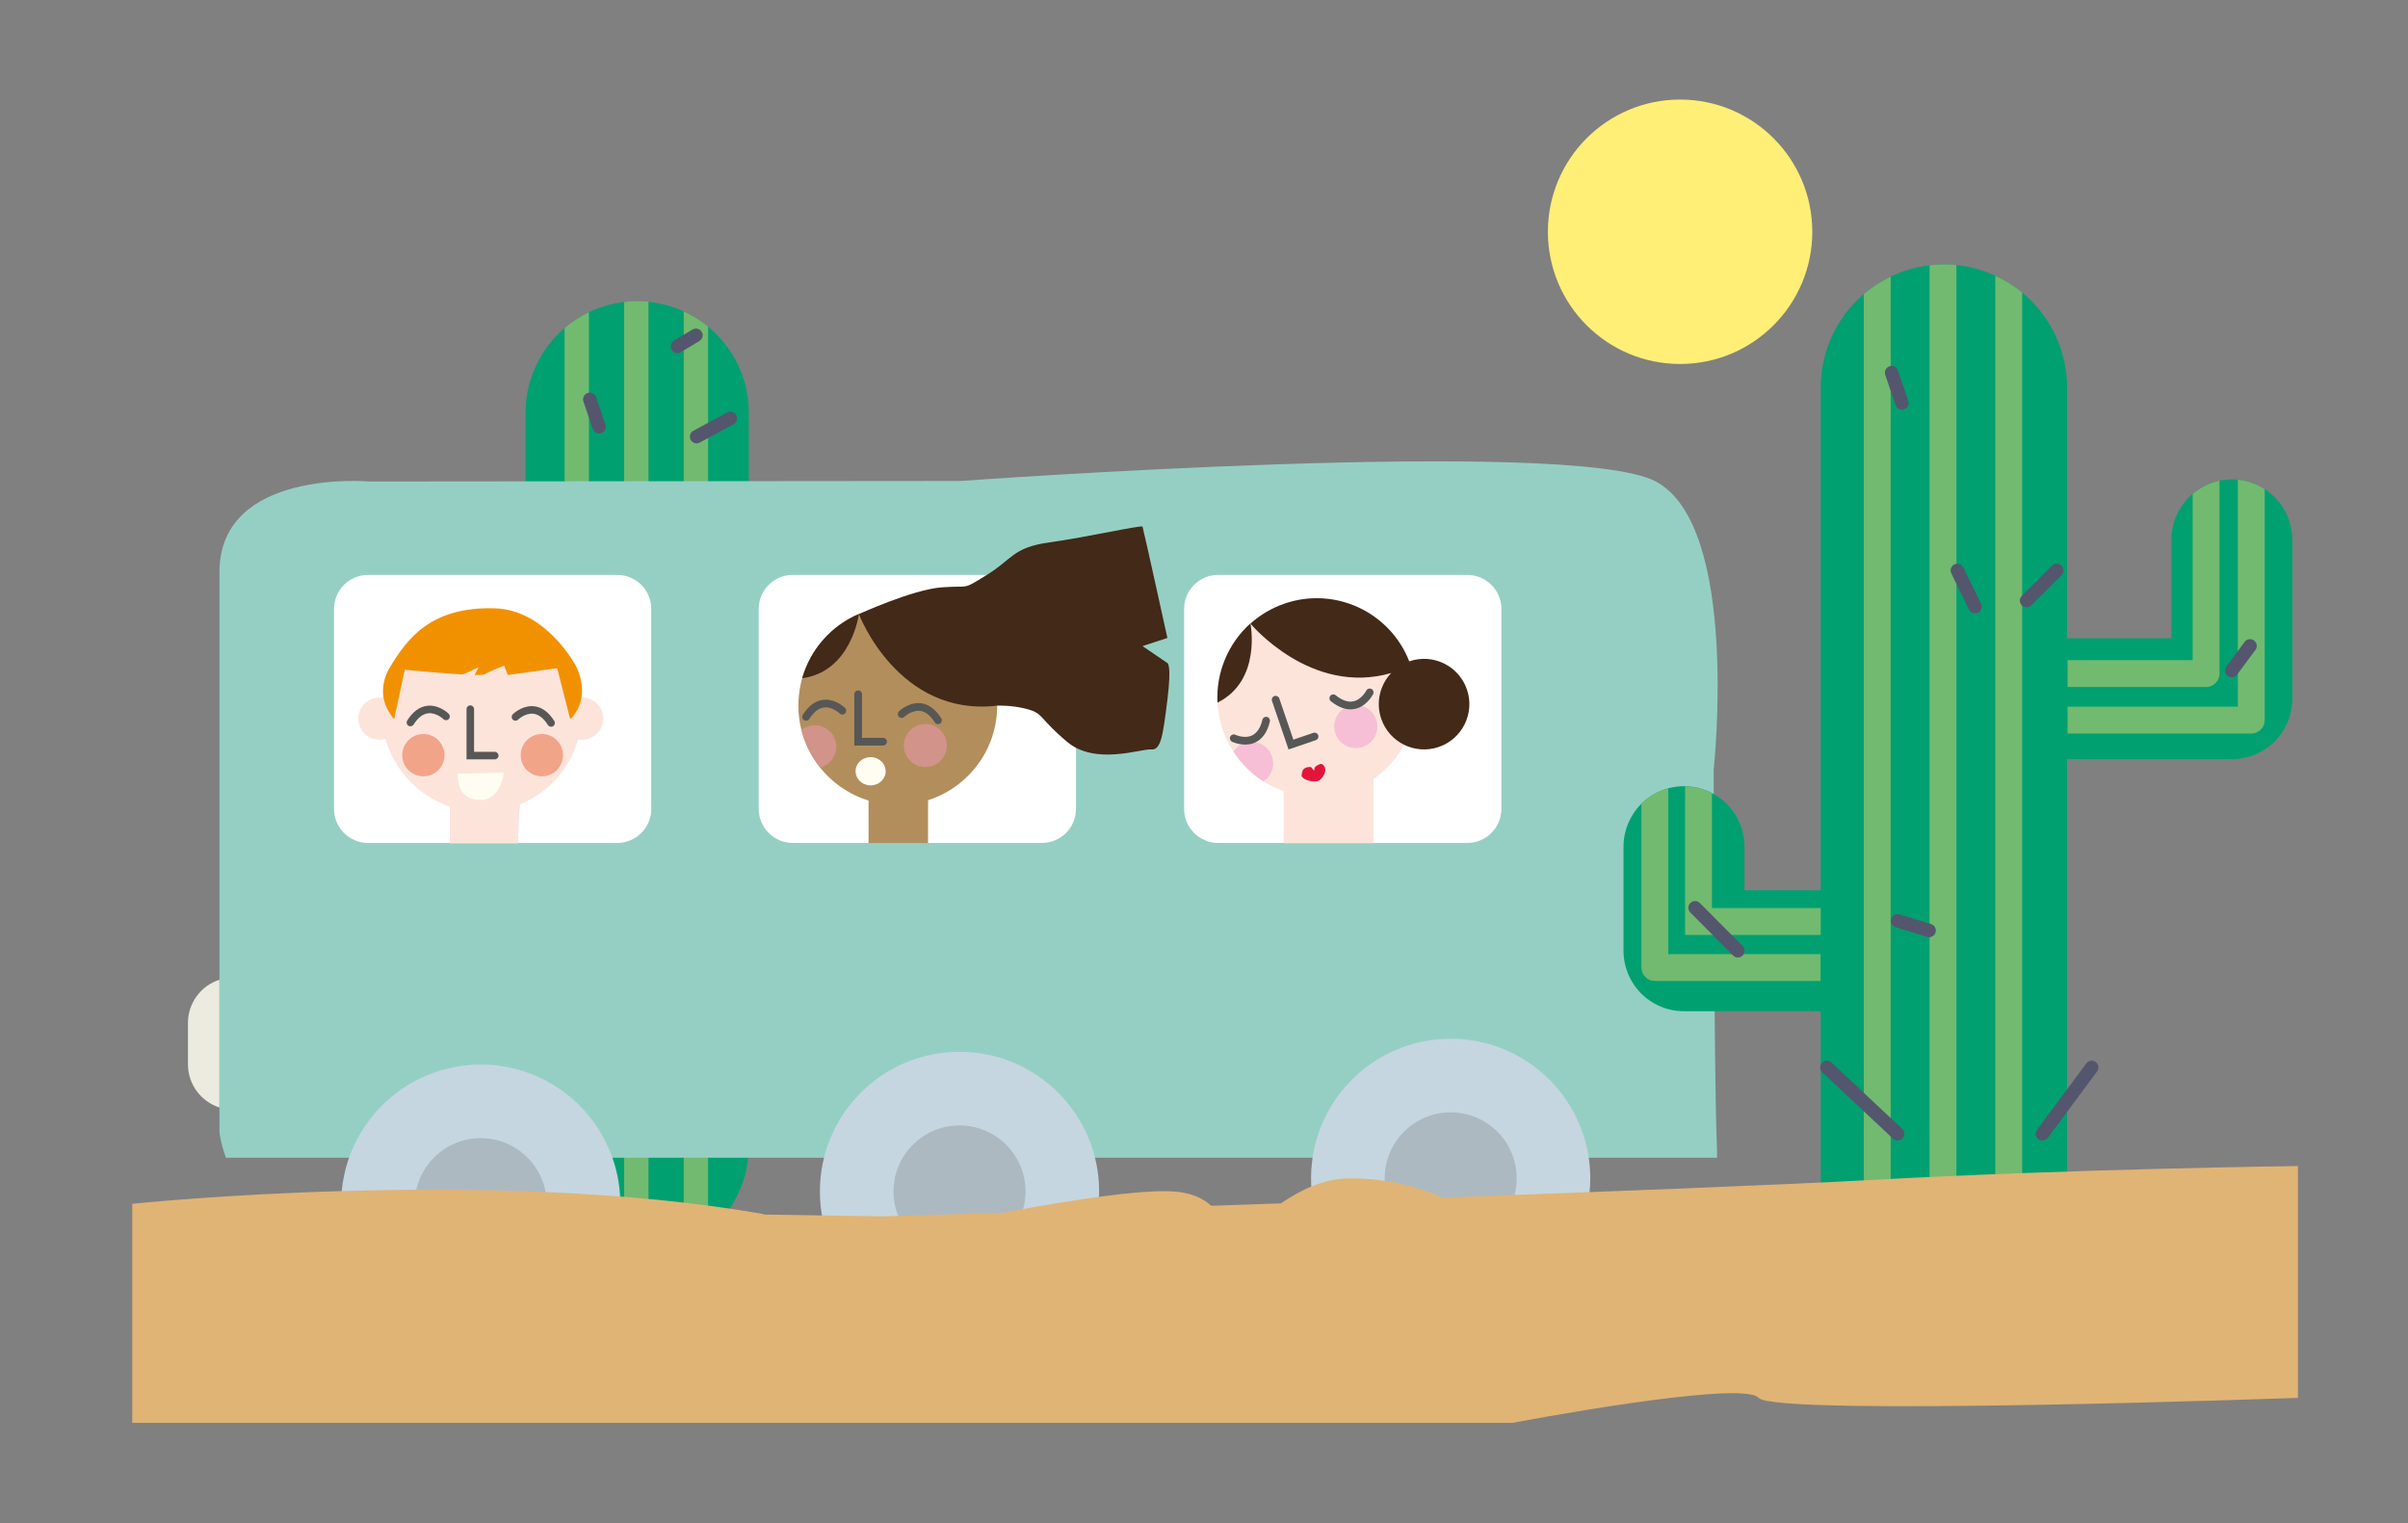 <?xml version="1.0" encoding="utf-8"?>
<!-- Generator: Adobe Illustrator 16.0.0, SVG Export Plug-In . SVG Version: 6.00 Build 0)  -->
<!DOCTYPE svg PUBLIC "-//W3C//DTD SVG 1.1//EN" "http://www.w3.org/Graphics/SVG/1.1/DTD/svg11.dtd">
<svg version="1.1" id="Layer_1" xmlns="http://www.w3.org/2000/svg" xmlns:xlink="http://www.w3.org/1999/xlink" x="0px" y="0px"
	 width="358.5px" height="226.77px" viewBox="-68.115 0 358.5 226.77" enable-background="new -68.115 0 358.5 226.77"
	 xml:space="preserve">
<rect x="-68.115" y="0" width="358.5" height="226.77" fill="#808080" stroke="none"/>
<g>
	<path fill="#ECEBE0" d="M-35.44,145.846c-2.721,0.87-4.692,3.417-4.692,6.428v6.163c0,3.01,1.972,5.558,4.692,6.428V145.846z"/>
	<g>
		<g>
			<g>
				<path fill="#00A070" d="M43.368,170.582c0,9.181-7.44,16.622-16.622,16.622l0,0c-9.18,0-16.619-7.441-16.619-16.622V61.468
					c0-9.179,7.439-16.622,16.619-16.622l0,0c9.182,0,16.622,7.443,16.622,16.622V170.582z"/>
				
					<polyline fill="none" stroke="#00A070" stroke-width="18" stroke-linecap="round" stroke-linejoin="round" stroke-miterlimit="10" points="
					32.74,103.439 65.598,103.439 65.598,82 				"/>
				
					<polyline fill="none" stroke="#00A070" stroke-width="18" stroke-linecap="round" stroke-linejoin="round" stroke-miterlimit="10" points="
					-8.328,123.399 -8.328,137.446 20.504,137.446 				"/>
				<g>
					<path fill="#72BA6F" d="M15.938,48.83v134.351c1.094,0.937,2.312,1.727,3.626,2.357V46.473
						C18.25,47.104,17.031,47.893,15.938,48.83z"/>
					<path fill="#72BA6F" d="M28.434,186.865V44.912c-0.558-0.057-1.122-0.086-1.695-0.086c-0.653,0-1.295,0.048-1.93,0.121v141.917
						H28.434z"/>
					<path fill="#72BA6F" d="M33.679,46.36v139.293c1.307-0.602,2.529-1.354,3.626-2.257V48.616
						C36.208,47.711,34.986,46.961,33.679,46.36z"/>
				</g>
				<g>
					<path fill="#72BA6F" d="M63.868,100.043V74.021c-1.367,0.285-2.604,0.913-3.626,1.789v22.421H43.365v3.625h18.69
						C63.056,101.856,63.868,101.044,63.868,100.043z"/>
					<path fill="#72BA6F" d="M66.34,73.888v30.623H43.365v3.626h24.788c1.001,0,1.812-0.812,1.812-1.812V75.157
						C68.901,74.469,67.668,74.018,66.34,73.888z"/>
				</g>
				<g>
					<path fill="#72BA6F" d="M-4.567,131.68v-15.495c-1.087-0.573-2.318-0.905-3.625-0.934v20.054h18.306v-3.625H-4.567z"/>
					<path fill="#72BA6F" d="M-10.459,115.523c-1.388,0.366-2.631,1.083-3.625,2.06v22.127c0,1.001,0.812,1.812,1.812,1.812h22.357
						v-3.625h-20.545V115.523z"/>
				</g>
				
					<line fill="none" stroke="#54566D" stroke-width="2" stroke-linecap="round" stroke-miterlimit="10" x1="40.042" y1="162.137" x2="46.696" y2="153.18"/>
				
					<line fill="none" stroke="#54566D" stroke-width="2" stroke-linecap="round" stroke-miterlimit="10" x1="10.957" y1="153.18" x2="20.504" y2="162.137"/>
				
					<line fill="none" stroke="#54566D" stroke-width="2" stroke-linecap="round" stroke-miterlimit="10" x1="41.968" y1="86.131" x2="37.903" y2="90.198"/>
				
					<line fill="none" stroke="#54566D" stroke-width="2" stroke-linecap="round" stroke-miterlimit="10" x1="20.504" y1="133.4" x2="24.755" y2="134.708"/>
				
					<line fill="none" stroke="#54566D" stroke-width="2" stroke-linecap="round" stroke-miterlimit="10" x1="-1.051" y1="137.446" x2="-6.824" y2="131.642"/>
				
					<line fill="none" stroke="#54566D" stroke-width="2" stroke-linecap="round" stroke-miterlimit="10" x1="30.943" y1="91.012" x2="28.561" y2="86.131"/>
				
					<line fill="none" stroke="#54566D" stroke-width="2" stroke-linecap="round" stroke-miterlimit="10" x1="65.598" y1="99.631" x2="68.058" y2="96.307"/>
				
					<line fill="none" stroke="#54566D" stroke-width="2" stroke-linecap="round" stroke-miterlimit="10" x1="21.08" y1="63.528" x2="19.691" y2="59.448"/>
			</g>
			
				<line fill="none" stroke="#54566D" stroke-width="2" stroke-linecap="round" stroke-miterlimit="10" x1="32.74" y1="51.559" x2="35.494" y2="49.912"/>
		</g>
		<path fill="#95CFC4" d="M187.514,172.334c0.006-0.543,0.002-1.098-0.021-1.685c-0.478-12.435-0.478-56.088-0.478-56.088
			s3.959-36.187-8.618-42.886c-12.579-6.698-103.427-0.08-103.427-0.08l-88.165,0.08c0,0-22.246-1.955-22.246,13.511v83.38
			c0,0,0.164,1.572,0.959,3.768H187.514z"/>
		<circle fill="#C5D6E0" cx="3.457" cy="179.257" r="20.784"/>
		<circle fill="#C5D6E0" cx="74.736" cy="177.361" r="20.785"/>
		<circle fill="#C5D6E0" cx="147.859" cy="175.413" r="20.784"/>
		<path fill="#FFFFFF" d="M28.847,120.407c0,2.804-2.272,5.075-5.077,5.075h-37.083c-2.805,0-5.076-2.271-5.076-5.075V90.655
			c0-2.805,2.271-5.075,5.076-5.075H23.77c2.805,0,5.077,2.271,5.077,5.075V120.407z"/>
		<path fill="#FFFFFF" d="M92.076,120.406c0,2.806-2.272,5.076-5.077,5.076H49.915c-2.803,0-5.076-2.271-5.076-5.076V90.655
			c0-2.805,2.273-5.075,5.076-5.075h37.084c2.805,0,5.077,2.271,5.077,5.075V120.406z"/>
		<path fill="#FFFFFF" d="M155.409,120.406c0,2.806-2.272,5.076-5.077,5.076h-37.084c-2.803,0-5.076-2.271-5.076-5.076V90.655
			c0-2.805,2.273-5.075,5.076-5.075h37.084c2.805,0,5.077,2.271,5.077,5.075V120.406z"/>
		<path fill="#FCE4DB" d="M141.934,99.054c-2.642-7.735-11.053-11.866-18.788-9.226s-11.865,11.053-9.225,18.788
			c1.519,4.449,4.95,7.696,9.062,9.157v7.741h13.395v-9.54C141.661,112.299,144.116,105.45,141.934,99.054z"/>
		<g>
			<path fill="#575756" d="M127.781,110.18l-4.058,1.386l-2.466-7.224c-0.102-0.299,0.059-0.626,0.358-0.727
				c0.298-0.104,0.625,0.058,0.729,0.355l2.094,6.138l2.971-1.016c0.301-0.101,0.627,0.059,0.729,0.357
				C128.24,109.751,128.081,110.077,127.781,110.18z"/>
		</g>
		<g>
			<g>
				<circle fill="#F6BFD5" cx="133.733" cy="108.148" r="3.209"/>
			</g>
		</g>
		<path fill="#F6BFD5" d="M116.926,110.703c-0.593,0.262-1.066,0.679-1.396,1.185c1.174,1.817,2.705,3.312,4.457,4.428
			c1.28-0.845,1.806-2.511,1.169-3.963C120.444,110.729,118.55,109.991,116.926,110.703z"/>
		<path fill="#422918" d="M113.146,104.591c6.618-3.288,4.903-11.767,4.903-11.767s-0.008-0.006-0.011-0.014
			C114.741,95.772,112.911,100.11,113.146,104.591z"/>
		<path fill="#422918" d="M150.281,102.641c-1.203-3.523-5.035-5.404-8.56-4.203c-0.011,0.004-0.021,0.009-0.031,0.013
			c-2.872-7.325-11.017-11.17-18.538-8.604c-1.944,0.664-3.662,1.694-5.102,2.985c0.007,0.008,8.993,10.827,20.953,7.355
			c-1.662,1.761-2.319,4.357-1.482,6.808c1.2,3.523,5.034,5.406,8.556,4.203C149.602,109.995,151.483,106.164,150.281,102.641z"/>
		<g>
			<path fill="#575756" d="M118.439,110.653c-1.523,0.52-3.056-0.204-3.125-0.237c-0.284-0.137-0.403-0.479-0.268-0.765
				c0.139-0.285,0.479-0.405,0.766-0.27l0,0c0.013,0.007,1.356,0.639,2.486,0.092c0.731-0.351,1.245-1.135,1.531-2.328
				c0.074-0.309,0.384-0.496,0.69-0.425c0.309,0.075,0.499,0.384,0.425,0.691c-0.37,1.552-1.097,2.596-2.16,3.101
				C118.67,110.568,118.556,110.614,118.439,110.653z"/>
		</g>
		<g>
			<path fill="#575756" d="M133.988,105.423c-0.116,0.038-0.235,0.072-0.359,0.099c-1.149,0.25-2.362-0.131-3.604-1.133
				c-0.247-0.197-0.284-0.559-0.088-0.805c0.201-0.246,0.562-0.286,0.809-0.087c0.957,0.772,1.846,1.078,2.64,0.904
				c1.215-0.265,1.898-1.577,1.905-1.59c0.142-0.284,0.488-0.398,0.771-0.257c0.283,0.143,0.398,0.488,0.256,0.769
				C136.281,103.393,135.511,104.901,133.988,105.423z"/>
		</g>
		<path fill="#E4133A" d="M125.676,115.559c0,0-0.058-0.897,0.434-1.184c0.489-0.287,0.964-0.182,0.964-0.182l0.495,0.566
			c0,0-0.165-0.532,0.428-0.828c0.515-0.256,0.679-0.333,1.01,0.091c0.571,0.729-0.299,2.132-1.02,2.269
			C127.299,116.42,126.011,116.145,125.676,115.559z"/>
		<path fill="#B28E5D" d="M80.346,105.024c0-8.174-6.625-14.801-14.8-14.801c-8.174,0-14.799,6.627-14.799,14.801
			c0,6.66,4.399,12.291,10.451,14.148h-0.004v6.338c0,0,5.634-0.028,8.856,0c0-1.954,0-5.066,0-6.39
			C76.022,117.214,80.346,111.626,80.346,105.024z"/>
		<path fill="#422918" d="M105.684,98.7l-3.703-2.521l3.703-1.212c0,0-3.581-16.29-3.703-16.569
			c-0.123-0.28-8.308,1.577-13.818,2.336c-5.511,0.758-5.511,2.482-9.357,4.845c-3.846,2.362-2.313,1.528-6.699,1.853
			c-4.386,0.323-12.352,3.987-12.352,3.987c0.005,0.013,5.844,15.361,20.592,13.623c0,0,2.306-0.104,4.609,0.555
			c2.306,0.657,1.586,1.286,5.801,4.835s11.022,0.99,12.503,1.134c1.479,0.143,1.762-2.089,2.425-7.41
			C106.348,98.834,105.684,98.7,105.684,98.7z"/>
		<circle fill="#ACB9C1" cx="3.457" cy="179.257" r="9.828"/>
		<circle fill="#ACB9C1" cx="74.737" cy="177.36" r="9.827"/>
		<circle fill="#ACB9C1" cx="147.86" cy="175.413" r="9.828"/>
		<g>
			<path fill="#00A070" d="M239.629,178.094c0,10.13-8.21,18.34-18.34,18.34l0,0c-10.128,0-18.336-8.21-18.336-18.34V57.706
				c0-10.128,8.208-18.34,18.336-18.34l0,0c10.13,0,18.34,8.212,18.34,18.34V178.094z"/>
			
				<polyline fill="none" stroke="#00A070" stroke-width="18" stroke-linecap="round" stroke-linejoin="round" stroke-miterlimit="10" points="
				227.902,104.013 264.156,104.013 264.156,80.36 			"/>
			
				<polyline fill="none" stroke="#00A070" stroke-width="18" stroke-linecap="round" stroke-linejoin="round" stroke-miterlimit="10" points="
				182.591,126.035 182.591,141.533 214.402,141.533 			"/>
			<g>
				<path fill="#72BA6F" d="M209.367,43.775v148.231c1.207,1.034,2.552,1.905,4,2.602V41.173
					C211.919,41.869,210.574,42.74,209.367,43.775z"/>
				<path fill="#72BA6F" d="M223.155,196.071V39.451c-0.615-0.062-1.238-0.095-1.87-0.095c-0.722,0-1.43,0.053-2.13,0.134v156.58
					H223.155z"/>
				<path fill="#72BA6F" d="M228.942,41.048v153.686c1.441-0.664,2.79-1.493,4-2.49V43.538
					C231.732,42.54,230.383,41.712,228.942,41.048z"/>
			</g>
			<g>
				<path fill="#72BA6F" d="M262.324,100.267V71.556c-1.508,0.314-2.873,1.008-4,1.974v24.737h-18.622v4h20.622
					C261.429,102.267,262.324,101.371,262.324,100.267z"/>
				<path fill="#72BA6F" d="M265.052,71.409v33.787h-25.35v4h27.35c1.104,0,2-0.896,2-2V72.81
					C267.877,72.05,266.518,71.552,265.052,71.409z"/>
			</g>
			<g>
				<path fill="#72BA6F" d="M186.756,135.172v-17.096c-1.199-0.633-2.558-0.999-4-1.03v22.126h20.197v-4H186.756z"/>
				<path fill="#72BA6F" d="M180.256,117.346c-1.531,0.404-2.903,1.195-4,2.272v24.413c0,1.104,0.896,2,2,2h24.667v-4h-22.667
					V117.346z"/>
			</g>
			
				<line fill="none" stroke="#54566D" stroke-width="2" stroke-linecap="round" stroke-miterlimit="10" x1="235.959" y1="168.777" x2="243.299" y2="158.894"/>
			
				<line fill="none" stroke="#54566D" stroke-width="2" stroke-linecap="round" stroke-miterlimit="10" x1="203.868" y1="158.894" x2="214.402" y2="168.777"/>
			
				<line fill="none" stroke="#54566D" stroke-width="2" stroke-linecap="round" stroke-miterlimit="10" x1="238.083" y1="84.917" x2="233.598" y2="89.404"/>
			
				<line fill="none" stroke="#54566D" stroke-width="2" stroke-linecap="round" stroke-miterlimit="10" x1="214.402" y1="137.07" x2="219.092" y2="138.514"/>
			
				<line fill="none" stroke="#54566D" stroke-width="2" stroke-linecap="round" stroke-miterlimit="10" x1="190.62" y1="141.533" x2="184.25" y2="135.13"/>
			
				<line fill="none" stroke="#54566D" stroke-width="2" stroke-linecap="round" stroke-miterlimit="10" x1="225.919" y1="90.303" x2="223.291" y2="84.917"/>
			
				<line fill="none" stroke="#54566D" stroke-width="2" stroke-linecap="round" stroke-miterlimit="10" x1="264.156" y1="99.812" x2="266.869" y2="96.145"/>
			
				<line fill="none" stroke="#54566D" stroke-width="2" stroke-linecap="round" stroke-miterlimit="10" x1="215.037" y1="59.978" x2="213.504" y2="55.478"/>
		</g>
		
			<line fill="none" stroke="#54566D" stroke-width="2" stroke-linecap="round" stroke-miterlimit="10" x1="35.595" y1="65" x2="40.616" y2="62.281"/>
		<circle fill="#FFEF76" cx="182.015" cy="34.502" r="19.681"/>
		<path fill="#E0B475" d="M210.266,175.662c-12.11,0.668-37.363,1.661-63.579,2.614c-3.408-1.505-8.056-2.863-13.758-2.863
			c-4.114,0-7.575,1.849-10.35,3.722c-3.516,0.122-6.979,0.242-10.36,0.358c-1.162-1.028-2.817-1.935-5.57-2.133
			c-6.074-0.438-21.452,2.412-25.375,3.166c-10.404,0.336-17.24,0.542-18.006,0.542c-0.788,0-7.714-0.109-17.755-0.273l0.123-0.055
			c-40.605-7.163-94.061-1.537-94.061-1.537v32.612h19.564h185.885c0,0,34.242-6.522,36.687-3.727c2.447,2.794,80.29,0,80.29,0
			v-34.512C274,173.577,240.684,173.983,210.266,175.662z"/>
		<path fill="#FCE4DB" d="M18.54,103.827c-0.052,0-0.102,0.004-0.154,0.007c-1.033-7.226-7.245-12.78-14.757-12.78
			c-7.521,0-13.74,5.573-14.761,12.815c-0.159-0.026-0.325-0.042-0.494-0.042c-1.737,0-3.146,1.408-3.146,3.147
			s1.409,3.146,3.146,3.146c0.313,0,0.613-0.047,0.899-0.132c1.393,4.979,5.308,8.896,10.275,10.308l-0.021,0.003l-0.674-0.208
			v5.449c0,0,6.375,0.009,10.174,0c0-3.004,0.188-4.924,0.3-5.805c4.167-1.727,7.385-5.281,8.637-9.67
			c0.188,0.035,0.381,0.055,0.576,0.055c1.738,0,3.147-1.407,3.147-3.146S20.279,103.827,18.54,103.827z"/>
		<g>
			<circle fill="#F2A489" cx="-5.083" cy="112.413" r="3.147"/>
		</g>
		<g>
			<path fill="#575756" d="M5.543,113.042H1.34v-7.481c0-0.31,0.251-0.563,0.562-0.563c0.31,0,0.562,0.254,0.562,0.563v6.358h3.079
				c0.312,0,0.562,0.251,0.562,0.562C6.106,112.792,5.855,113.042,5.543,113.042z"/>
		</g>
		<g>
			<path fill="#F29100" d="M17.595,99.078c0,0-4.38-8.303-12.052-8.524c-9.482-0.274-13.026,4.447-15.693,8.921
				c0,0-2.129,3.307,0,6.596c0.666,1.033,0.716,0.976,0.716,0.976l1.581-7.346c2.305,0.217,5.875,0.537,8.504,0.691
				c0.403,0.023,2.049-0.919,2.474-1.056c-0.166,0.472-0.355,0.62-0.583,1.14c0.786,0.017,1.318-0.005,1.453-0.085
				c0.751-0.444,2.948-1.312,2.948-1.312l0.544,1.402l7.35-1.02l1.92,7.514c0,0,0.173,0.129,0.839-0.904
				C19.724,102.781,17.595,99.078,17.595,99.078z"/>
		</g>
		<g>
			<circle fill="#F2A489" cx="12.554" cy="112.413" r="3.147"/>
		</g>
		<g>
			<path fill="#575756" d="M-4.139,105.04c1.579,0,2.771,1.156,2.825,1.211c0.222,0.217,0.225,0.573,0.006,0.795
				c-0.218,0.22-0.572,0.224-0.793,0.007l0,0c-0.013-0.011-1.06-1.02-2.281-0.873c-0.789,0.094-1.514,0.657-2.157,1.676
				c-0.167,0.262-0.513,0.339-0.776,0.173c-0.262-0.164-0.342-0.512-0.175-0.774c0.835-1.323,1.841-2.062,2.987-2.191
				C-4.382,105.048-4.258,105.04-4.139,105.04z"/>
		</g>
		<g>
			<path fill="#575756" d="M11.056,105.113c0.12,0,0.242,0.007,0.364,0.021c1.146,0.132,2.152,0.871,2.986,2.192
				c0.166,0.262,0.088,0.608-0.174,0.776c-0.264,0.164-0.611,0.088-0.776-0.176c-0.645-1.021-1.373-1.586-2.164-1.676
				c-1.21-0.139-2.262,0.862-2.273,0.873c-0.22,0.219-0.577,0.217-0.795-0.006c-0.217-0.223-0.215-0.578,0.005-0.796
				C8.283,106.27,9.477,105.113,11.056,105.113z"/>
		</g>
		<path fill="#FFFDF1" d="M0.012,115.203l6.886-0.185c0,0-0.44,3.977-3.337,4.054C1.48,119.128,0.091,118.174,0.012,115.203z"/>
		<g>
			<path fill="#575756" d="M68.6,104.66c0.123,0,0.245,0.007,0.372,0.021c1.169,0.136,2.193,0.888,3.045,2.235
				c0.169,0.27,0.089,0.623-0.18,0.793c-0.268,0.168-0.62,0.089-0.79-0.179c-0.657-1.042-1.4-1.617-2.207-1.71
				c-1.234-0.141-2.306,0.879-2.316,0.891c-0.226,0.222-0.59,0.219-0.812-0.006c-0.223-0.226-0.22-0.591,0.006-0.812
				C65.774,105.84,66.99,104.66,68.6,104.66z"/>
		</g>
		<g>
			<path fill="#575756" d="M63.359,110.981h-4.287v-7.631c0-0.316,0.256-0.574,0.573-0.574s0.574,0.258,0.574,0.574v6.484h3.14
				c0.317,0,0.573,0.256,0.573,0.572S63.676,110.981,63.359,110.981z"/>
		</g>
		<g>
			<circle fill="#D1938A" cx="69.648" cy="110.981" r="3.208"/>
		</g>
		<path fill="#D1938A" d="M52.918,107.971c-0.646,0.053-1.23,0.297-1.705,0.669c0.524,2.1,1.489,4.008,2.787,5.629
			c1.482-0.386,2.52-1.792,2.386-3.372C56.237,109.13,54.683,107.821,52.918,107.971z"/>
		<g>
			<path fill="#575756" d="M54.82,104.156c1.61,0,2.826,1.179,2.881,1.233c0.228,0.221,0.229,0.585,0.007,0.812
				c-0.222,0.225-0.584,0.227-0.811,0.007l0,0c-0.01-0.01-1.077-1.041-2.325-0.891c-0.805,0.096-1.545,0.67-2.199,1.709
				c-0.17,0.269-0.524,0.347-0.792,0.177c-0.269-0.169-0.348-0.521-0.178-0.79c0.852-1.35,1.876-2.102,3.045-2.234
				C54.573,104.162,54.698,104.156,54.82,104.156z"/>
		</g>
		<path fill="#422918" d="M51.314,100.963c7.325-0.976,8.44-9.552,8.44-9.552s-0.003-0.009-0.007-0.017
			C55.674,93.133,52.538,96.648,51.314,100.963z"/>
		<ellipse fill="#FFFDF1" cx="61.502" cy="114.81" rx="2.239" ry="2.104"/>
	</g>
</g>
</svg>

